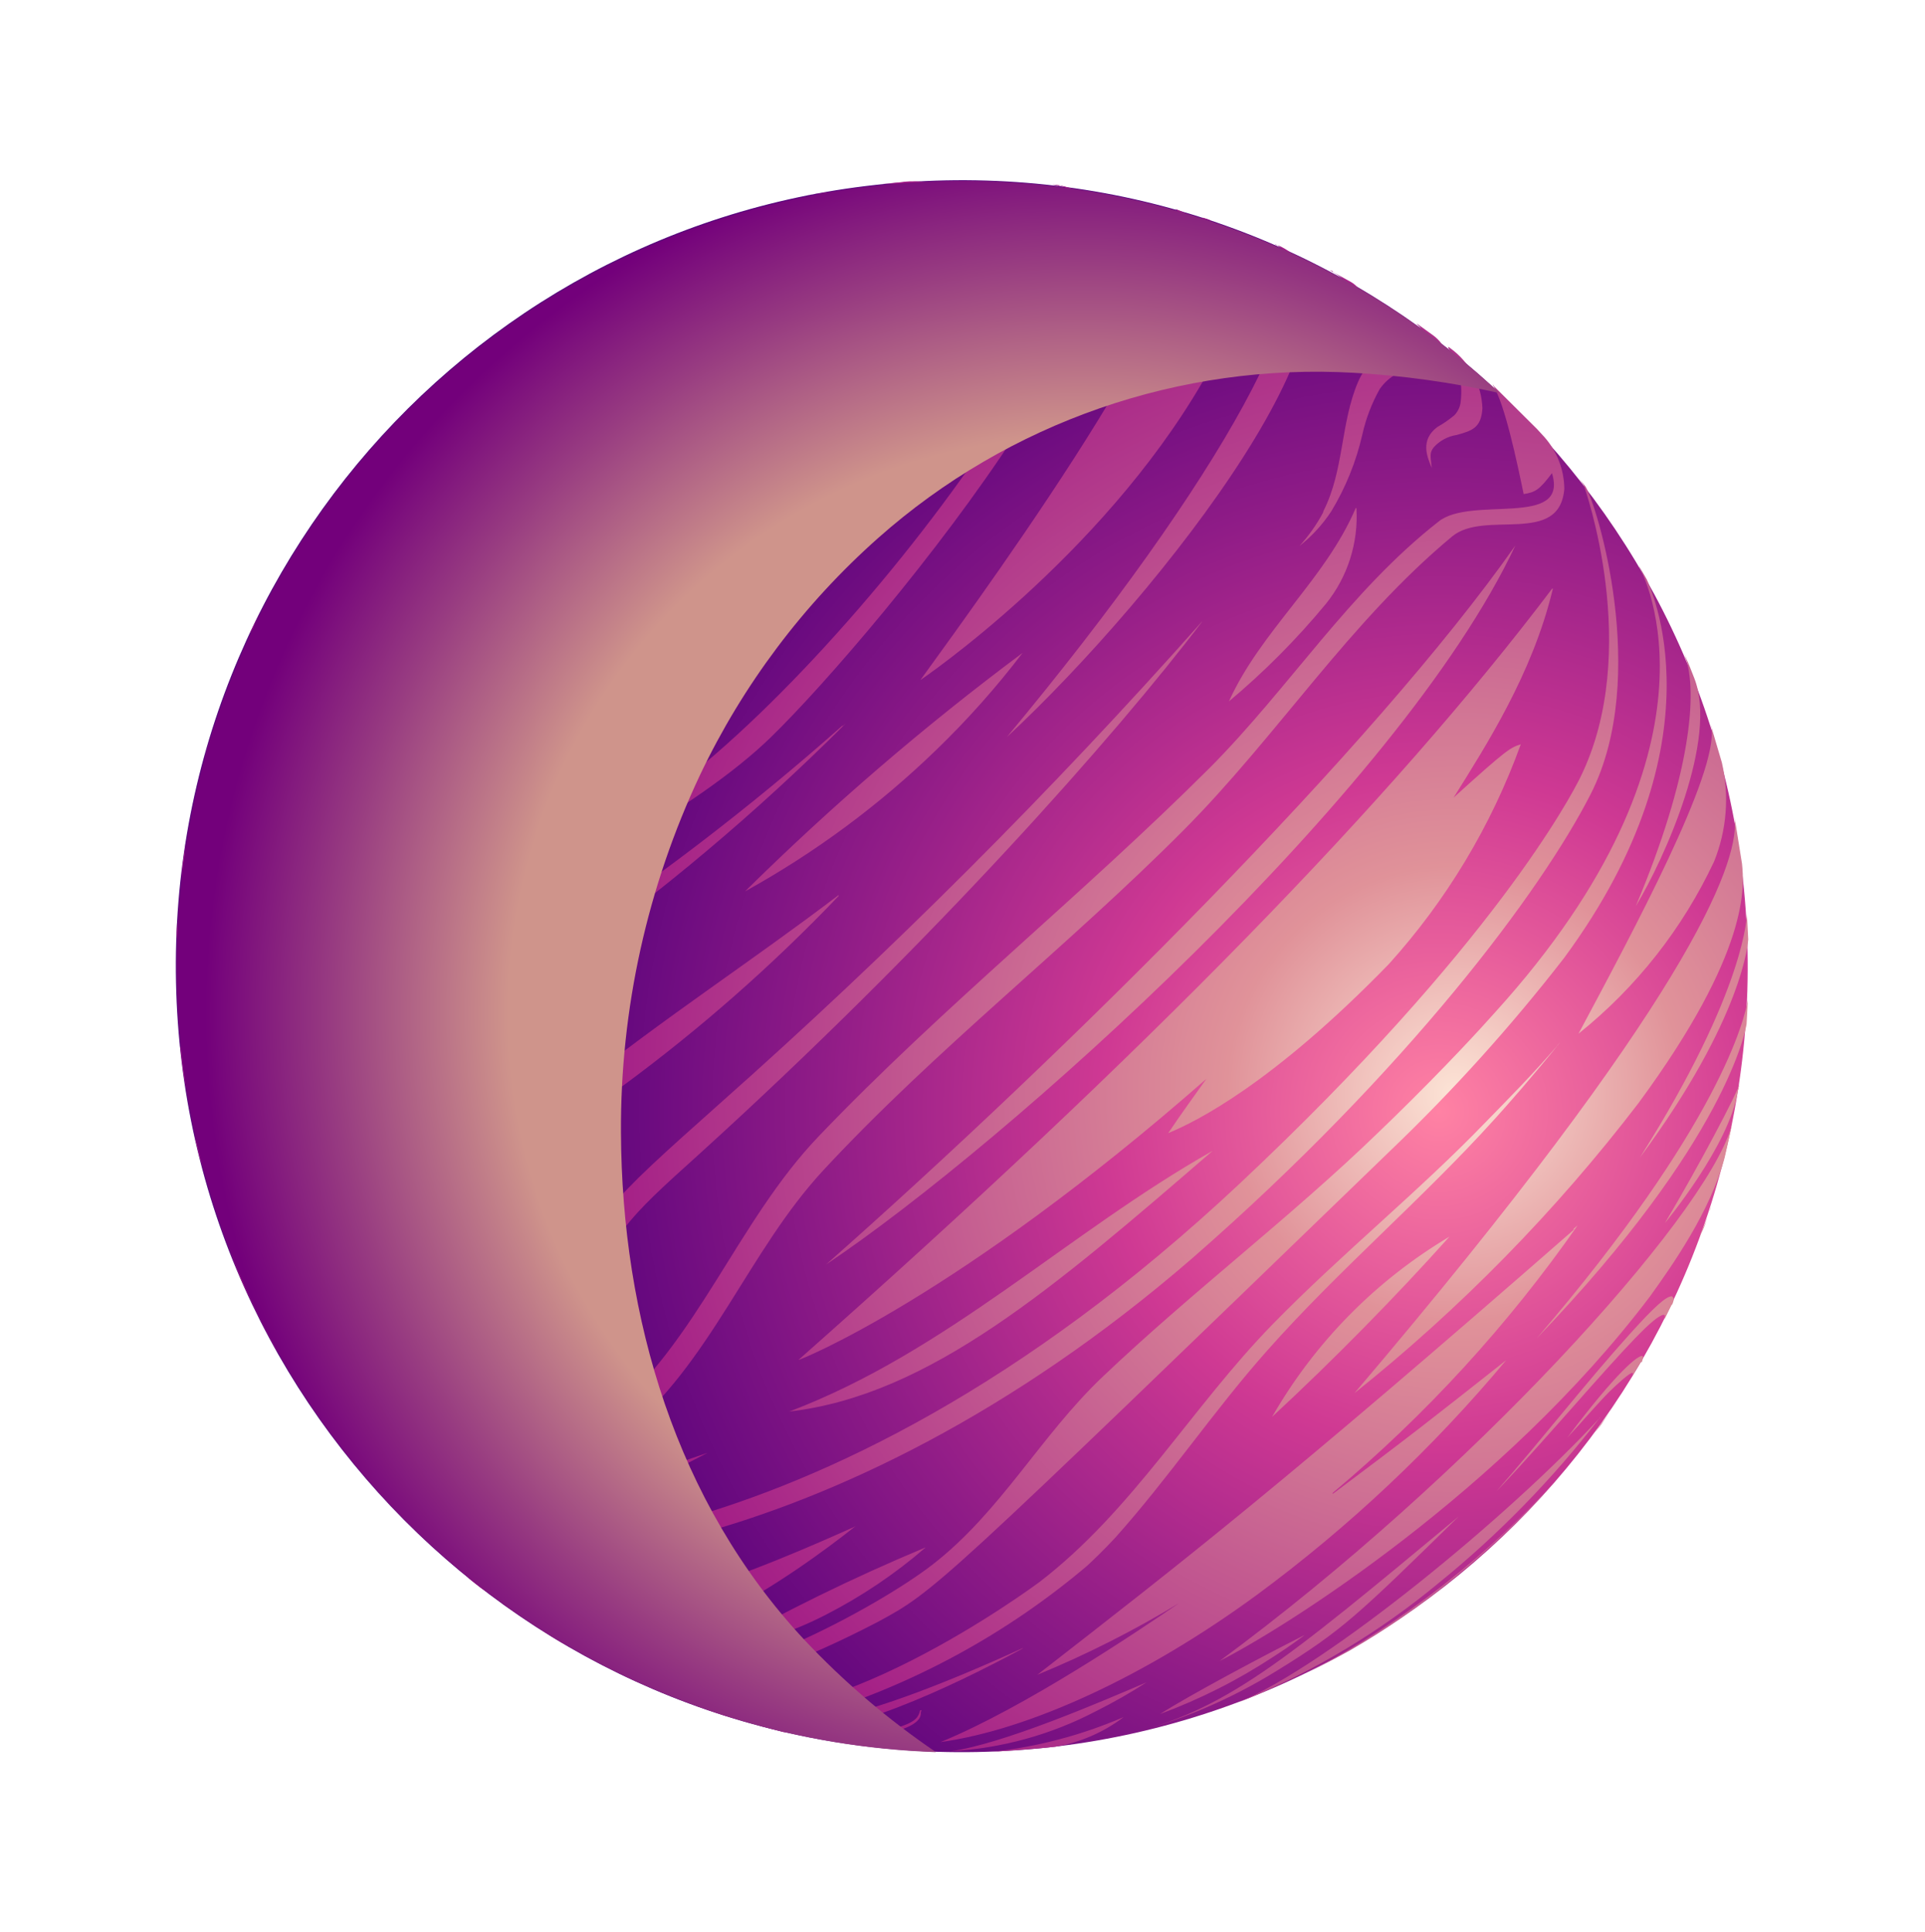 <svg width="552" height="554" viewBox="0 0 552 554" fill="none" xmlns="http://www.w3.org/2000/svg">
<path d="M501.112 272.45C498.571 148.01 395.632 49.192 271.192 51.733C146.752 54.275 47.934 157.214 50.476 281.653C53.017 406.093 155.956 504.911 280.396 502.37C404.836 499.828 503.654 396.89 501.112 272.45Z" fill="url(#paint0_radial)"/>
<path d="M496.457 323.213L496.834 321.807L494.545 331.954C490.376 347.513 479.633 362.71 473.115 371.777C431.037 427.425 368.396 466.858 349.734 476.275C421.04 423.778 488.435 349.737 496.457 323.213ZM497.489 235.64C498.033 248.266 484.598 286.359 388.387 399.481C418.815 375.16 446.17 347.228 469.851 316.299C501.984 272.673 500.132 253.885 499.53 247.699L497.374 234.264L497.539 235.653L497.489 235.64ZM322.06 492.422C310.1 497.57 297.439 500.904 284.495 502.315C289.985 501.903 297.139 501.507 302.582 500.867C309.675 499.668 316.373 496.775 322.11 492.436L322.06 492.422ZM458.587 406.725C432.434 435.062 380.403 477.66 355.169 488.114L356.907 487.45C377.021 479.127 395.771 467.83 412.529 453.937C429.771 439.964 445.312 424.014 458.831 406.414L458.764 406.665L458.587 406.725ZM244.599 437.99C224.622 446.893 163.927 474.044 143.202 459.238C148.637 462.846 155.811 467.996 161.504 471.243C185.099 481.761 227.987 451.399 245.349 437.599L244.599 437.99ZM337.074 59.941C352.741 72.746 285.954 164.595 263.926 195.006C264.385 194.698 315.412 160.062 344.811 109.57C350.428 97.841 363.609 70.332 337.325 60.008L337.074 59.941ZM126.593 358.599C112.695 361.277 70.393 369.578 63.008 350.761C64.953 355.747 67.345 362.682 69.321 367.354C72.142 373.49 75.945 381.179 79.138 386.931C81.237 389.537 86.933 396.389 104.281 385.652C87.487 383.68 82.286 380.404 76.811 376.946C81.749 378.592 95.638 383.174 128.377 358.163L126.392 358.545L126.593 358.599ZM445.094 168.772C399.405 229.263 328.785 301.687 228.958 389.955C229.309 390.049 274.485 372.028 345.937 309.349C342.735 313.871 339.188 318.676 334.987 324.921C342.907 321.663 364.794 310.851 398.207 276.498C414.805 258.132 427.671 236.711 436.087 213.431C433.083 214.401 432.31 214.678 416.822 228.711C426.225 213.693 439.365 193.167 445.147 169.378C445.147 169.378 445.255 168.977 445.295 168.826L445.094 168.772ZM451.509 352.431C367.19 426.187 339.325 447.663 297.459 480.236C311.513 474.455 325.098 467.591 338.089 459.705C326.052 467.885 293.986 489.58 269.694 499.533C295.291 495.955 328.547 480.658 360.337 457.382C386.803 437.862 410.835 415.241 431.919 390.004C409.602 407.641 404.288 411.812 382.548 428.097L382.089 428.404L382.183 428.053C408.86 405.698 432.465 379.915 452.384 351.374L450.99 352.561L451.509 352.431ZM490.783 208.666C492.642 221.806 468.505 266.715 452.64 296.409C469.228 283.125 482.54 266.206 491.551 246.96C495.156 237.973 495.924 228.098 493.754 218.661L490.51 207.678L490.733 208.653L490.783 208.666ZM264.284 80.031C219.546 137.979 143.984 202.946 92.409 237.22C92.71 237.301 132.863 232.405 197.94 174.043C253.949 121.213 263.392 90.39 264.583 79.519L264.489 79.871L264.284 80.031ZM288.043 60.629C270.921 94.613 234.956 138.288 193.48 188.879C224.309 170.107 251.421 145.825 273.465 117.244C281.304 106.056 301.982 76.468 288.083 60.478L288.043 60.629ZM151.263 139.641L84.626 176.12C84.816 177.333 85.279 178.488 85.981 179.496C76.856 179.418 75.862 177.107 75.428 175.915C75.428 175.915 65.482 196.167 78.902 198.687C93.642 196.88 109.91 182.142 116.268 175.883C114.118 176.276 111.942 176.769 109.793 177.161C125.926 167.563 140.015 154.887 151.26 139.855L150.255 140.393L151.263 139.641ZM126.138 296.45C104.519 301.847 53.763 314.392 51.581 299.444L52.556 307.451C54.948 324.823 65.062 326.027 70.498 326.623C92.337 325.427 117.044 305.095 126.594 296.357L126.192 296.249L126.138 296.45ZM210.327 62.561C211.394 65.767 211.749 69.166 211.37 72.523C205.006 70.173 203.981 71.189 199.614 75.237C192.416 82.024 193.821 85.413 194.94 87.864C195.748 89.603 196.752 91.244 197.933 92.755C202.814 89.896 207.248 86.335 211.094 82.187C210.711 87.423 210.068 92.637 209.167 97.809C214.076 93.745 229.968 80.412 231.529 68.564C230.75 61.631 223.626 59.507 210.371 62.196L210.327 62.561ZM83.008 222.113C76.834 220.458 57.844 215.639 66.277 194.605C64.266 200.306 61.528 207.911 59.767 213.68C58.639 217.009 58.119 220.514 58.232 224.028C58.731 226.582 59.529 230.831 64.755 230.402C71.508 229.228 77.844 226.33 83.148 221.989L83.008 222.113ZM107.453 146.139L107.553 143.96C108.155 141.456 108.339 138.87 108.098 136.306C107.884 135.495 107.884 135.495 104.311 134.376C101.362 137.807 98.82 141.567 96.736 145.581C98.705 140.905 101.293 136.514 104.43 132.525C105.103 131.7 105.7 130.816 106.214 129.883C101.704 134.943 97.737 140.461 94.379 146.348C94.096 147.402 92.69 150.038 94.911 149.18L95.162 149.247C93.035 155.779 97.938 153.542 99.603 152.751C102.465 151.025 105.136 149 107.57 146.708L107.65 146.407L107.453 146.139ZM454.09 139.013C454.311 139.394 471.088 186.604 453.093 223.044C450.744 227.795 428.349 271.018 355.478 339.395C230.227 456.895 129.714 444.326 128.81 444.084C125.612 443.407 122.639 441.925 120.173 439.779L123.734 443.154C139.234 454.57 237.534 451.106 341.96 360.735C403.697 306.804 442.075 255.329 456.167 227.634C473.245 194.014 457.676 143.901 454.575 139.412L452.65 136.959C453.16 137.607 453.624 138.288 454.04 138.999L454.09 139.013ZM428.15 110.543C431.491 115.742 435.039 132.617 436.916 141.673C440.227 141.162 441.436 140.464 445.033 135.671C449.908 151.61 421.823 141.987 412.468 149.594C386.871 169.633 369.666 197.301 346.921 220.149C310.563 256.457 270.304 288.653 234.725 325.869C211.245 350.456 200.285 384.532 173.594 406.645C158.869 418.838 111.829 424.74 102.527 419.504C101.461 418.857 100.497 418.055 99.668 417.124L102.174 420.216C115.148 432.031 166.508 421.047 178.415 411.541C203.896 390.933 214.404 358.942 236.113 335.547C268.412 300.734 306.023 271.594 339.449 237.998C366.323 210.984 386.914 178.306 416.456 153.783C425.838 146.075 447.264 156.658 448.576 140.117C448.503 134.68 446.49 129.447 442.9 125.363L440.734 123.007L427.989 110.339L428.341 110.433L428.15 110.543ZM434.434 156.555C394.169 213.873 306.178 301.332 236.88 362.597C288.155 328.242 401.242 227.227 434.511 156.469L434.434 156.555ZM347.657 330.037C306.26 353.428 271.602 387.609 226.34 404.747C266.589 400.092 302.365 369.169 347.72 330L347.657 330.037ZM202.707 416.651C134.682 440.439 114.971 434.297 109.207 428.503L112.142 431.602C131.514 450.457 177.054 430.274 202.821 416.628L202.707 416.651ZM344.638 178.276C301.408 226.987 255.305 273.071 206.576 316.282C172.87 346.307 172.87 346.306 152.607 381.171L149.13 386.318L147.327 388.632C121.919 418.406 96.039 411.794 88.429 401.847L91.861 406.909C95.069 410.518 99.159 413.232 103.73 414.787C108.302 416.342 113.199 416.684 117.942 415.78C135.809 413.144 146.366 402.254 154.355 391.914L156.126 389.322C157.262 387.69 158.574 385.405 159.624 383.696C178.223 351.022 178.223 351.023 200.711 330.742C267.669 269.979 320.094 210.648 344.688 178.289L344.638 178.276ZM240.465 256.664C215.796 275.446 189.748 292.352 165.47 311.885C159.606 316.278 154.71 321.834 151.091 328.205C147.875 334.8 145.532 341.786 144.124 348.987C139.847 364.948 136.81 371.666 122.641 385.192C141.505 375.022 144.558 363.628 148.798 350.616C150.677 342.102 154.452 334.122 159.842 327.268C165.415 321.313 171.653 316.017 178.435 311.485C200.671 295.122 221.442 276.856 240.511 256.892L240.465 256.664ZM365.782 70.054C382.22 78.977 350.512 137.081 288.696 211.38C333.117 170.078 399.143 85.287 366.846 70.5L365.34 70.097C365.34 70.097 365.641 70.178 365.742 70.204L365.782 70.054ZM406.3 92.907C410.917 97.157 405.861 98.761 402.174 99.871C394.66 102.215 391.558 104.558 389.42 109.526C384.368 121.353 385.426 134.87 379.508 146.518L379.373 147.02C377.526 150.468 375.257 153.673 372.621 156.562C376.174 153.764 379.252 150.411 381.737 146.632C385.878 139.796 388.893 132.339 390.667 124.547C391.69 119.985 393.373 115.597 395.663 111.522C398.49 107.599 401.779 106.167 408.325 104.424C410.819 103.748 413.15 103.081 413.76 102.007C415.135 99.686 412.353 97.219 411.059 96.227L405.604 92.29C405.907 92.482 406.19 92.702 406.45 92.948L406.3 92.907ZM415.249 99.663C418.219 104.211 419.501 109.656 418.872 115.051C418.743 116.565 418.096 117.987 417.04 119.079C415.519 120.351 413.884 121.48 412.156 122.45C407.177 126.173 409.213 131.023 410.572 134.184C410.094 130.344 410.028 129.788 411.061 128.344C412.773 126.401 415.116 125.124 417.676 124.737C422.096 123.5 424.718 122.75 425.089 117.147C424.982 113.745 424.092 110.412 422.49 107.408C420.889 104.404 418.617 101.809 415.851 99.824L414.868 99.076L415.44 99.552L415.249 99.663ZM382.11 77.98C383.672 78.781 385.05 79.898 386.158 81.26C387.265 82.621 388.078 84.198 388.544 85.89C388.544 85.89 391.925 83.514 387.369 80.841L381.324 77.5C381.324 77.5 381.927 77.661 382.178 77.729L382.11 77.98ZM241.534 208.103C214.958 231.666 186.698 253.257 156.978 272.705C153.687 274.669 150.71 277.118 148.146 279.968C138.74 291.381 146.621 309.954 131.932 319.198C131.282 319.616 64.745 359.134 55.684 325.289L57.156 331.44C58.62 336.62 63.056 352.388 94.829 343.632C110.537 338.919 125.375 331.685 138.764 322.212C150.556 311.331 141.674 293.081 153.215 282.133C155.105 280.4 157.129 278.82 159.269 277.407C189.003 256.495 216.88 233.061 242.592 207.365L241.684 208.144L241.534 208.103ZM303.797 53.23C339.766 62.545 240.713 197.716 181.081 234.351C179.731 235.172 50.123 301.474 50.804 263.999L50.672 267.299C50.593 305.742 179.567 251.644 220.931 211.513C251.902 181.455 350.716 61.229 303.51 53.099L301.686 52.879C302.288 53.041 303.141 53.269 303.744 53.431L303.797 53.23ZM184.889 202.071C104.256 269.499 50.72 277.963 53.105 243.365L53.288 241.478L52.47 247.338C48.469 279.136 84.703 282.442 150.044 232.328C162.27 222.925 173.954 212.836 185.039 202.111L184.889 202.071ZM231.677 55.962C255.8 51.666 243.203 77.395 239.763 82.606C238.717 84.178 237.545 85.663 236.259 87.047C230.562 93.052 223.32 97.19 217.512 103.004C204.794 115.735 194.514 130.411 181.983 143.246C173.018 152.41 162.319 162.024 161.116 163.1C141.862 180.645 120.821 196.121 98.337 209.274C110.325 204.686 139.667 188.34 174.674 156.673C183.62 148.58 190.045 142.071 190.122 141.984L196.201 135.758C206.4 125.203 214.512 112.798 225.131 102.679C230.781 97.253 237.618 93.221 242.846 87.359C246.816 82.787 249.582 77.297 250.892 71.386C251.886 66.272 254.618 51.457 231.892 55.966L230.804 56.212L231.664 56.012L231.677 55.962ZM253.298 52.771C260.326 52.241 267.279 54.51 272.641 59.084C272.641 59.084 274.81 56.007 269.575 53.259C265.833 52.003 261.842 51.672 257.944 52.295L256.013 52.477L251.758 52.897L253.298 52.771ZM72.675 179.965C72.675 179.965 72.823 179.413 74.903 174.86L71.783 181.286L71.689 181.638L72.725 179.979L72.675 179.965ZM173.823 78.333C176.172 79.608 176.371 86.493 176.163 92.086C171.707 82.016 155.123 105.761 147.938 121.535C154.956 119.435 171.939 106.448 175.78 96.126C175.59 100.293 174.497 104.368 172.576 108.07C170.655 111.773 167.952 115.014 164.655 117.568C156.584 123.798 146.321 123.953 137.309 127.671C131.928 129.887 129.323 135.591 124.152 138.025C122.856 138.646 121.872 138.705 121.263 138.166C120.655 137.626 121.012 138.099 120.264 133.863C119.23 133.909 119.18 133.896 115.573 138.524C99.079 159.927 91.148 163.02 89.15 163.453C83.773 164.648 84.478 157.198 94.874 143.091L93.751 144.673C82.486 160.215 81.408 168.856 86.882 167.902C90.953 167.164 99.61 160.553 112.255 144.682C113.605 142.548 115.279 140.638 117.216 139.018L117.918 139.206C119.309 143.452 119.609 144.34 122.198 143.312C128.145 141.193 131.241 135.46 136.263 132.179C143.861 127.113 153.373 127.349 161.294 123.285C167.903 120.32 173.346 115.253 176.776 108.873C184.295 94.265 179.274 77.265 173.887 78.296L173.823 78.333ZM199.309 109.101C194.511 111.206 190.32 114.487 187.124 118.64C180.418 126.986 172.624 134.396 163.951 140.674C172.317 138.467 179.906 133.982 185.875 127.719C191.187 122.149 193.76 114.554 199.309 109.101ZM470.092 162.613C471.254 164.7 497.491 214.552 428.577 290.446C424.723 294.792 414.527 305.94 399.738 320.376L395.382 324.588C370.024 349.157 341.784 370.425 316.152 394.812C298.475 411.595 286.797 433.696 267.271 448.745C252.278 460.329 204.651 486.893 181.077 481.114C180.123 480.858 178.868 480.522 177.982 480.016L182.759 482.264C191.041 484.483 206.45 488.612 251.643 465.108C268.129 456.184 268.129 456.184 398.823 329.814C416.717 312.689 433.323 294.267 448.505 274.697C494.568 212.209 472.964 167.956 472.213 166.141L470.119 162.513L470.092 162.613ZM483.26 188.359C486.849 198.251 484.946 222.219 469.049 259.867C477.45 245.979 492.684 211.812 485.83 194.428L484.548 191.179L482.863 187.231L483.273 188.309L483.26 188.359ZM446.621 299.799C438.845 308.744 433.409 314.173 426.059 321.726C406.547 341.944 384.608 359.574 364.959 379.701C341.681 403.536 324.809 433.176 297.942 453.736C297.279 454.204 234.17 501.204 199.096 488.955L206.139 491.38C214.772 494.432 224.162 494.608 232.903 491.88C261.813 483.122 288.624 468.538 311.685 449.026C313.183 447.652 316.578 444.419 319.762 440.969C335.113 423.832 348.029 404.538 363.357 387.287C384.017 363.988 407.864 343.856 428.748 320.725C432.268 316.826 439.36 308.828 447.419 298.83L446.571 299.786L446.621 299.799ZM293.327 472.565C244.729 494.726 229.867 494.779 217.954 494.868L224.68 496.67C242.177 498.024 271.663 484.352 293.3 472.666L293.327 472.565ZM415.891 354.453C394.66 367.022 377.05 384.878 364.777 406.281C382.46 389.878 400.054 371.997 415.637 354.6L415.891 354.453ZM500.942 261.903C500.942 261.903 500.933 283.419 470.231 331.948C500.154 291.549 501.305 269.586 501.308 269.371L500.938 262.117L500.942 261.903ZM501.234 286.513C500.361 291.981 493.204 322.503 440.633 383.785C495.311 326.887 500.638 294.96 500.837 293.615L501.224 286.349L501.234 286.513ZM479.466 374.178C480.174 372.539 479.99 372.22 479.482 371.708C477.845 371.592 474.441 374.661 467.325 382.545C454.146 397.197 442.111 412.801 429.106 427.607C430.939 425.785 436.573 419.817 450.476 404.068C466.937 385.4 474.267 377.519 476.985 377.01L477.437 377.131C477.467 377.822 477.284 378.505 476.913 379.089L479.392 374.051L479.466 374.178ZM418.296 434.824C367.072 477.424 351.629 490.285 322.338 497.607C337.881 493.697 352.724 487.403 366.34 478.949C384.898 467.513 389.345 463.164 418.296 434.824ZM470.834 390.532C471.17 389.278 471.224 389.077 471.026 388.809C469.772 388.472 463.627 393.335 449.419 412.23C453.474 407.937 457.128 403.537 461.283 399.271C463.974 396.656 467.265 393.611 468.172 393.639C468.172 393.639 468.443 394.034 467.809 394.994L470.492 390.602L470.834 390.532ZM263.847 490.435C263.389 492.141 262.932 493.848 256.55 495.581C254.106 496.271 251.401 496.729 248.277 497.345C245.153 497.96 243.496 498.323 243.12 498.922L243.391 499.317C245.001 499.974 246.687 500.425 248.41 500.662L253.996 501.298C251.976 501.043 250 500.513 248.124 499.724C247.328 499.081 247.328 499.081 255.394 496.885C261.484 495.235 264.175 493.427 264.05 491.081L264.238 490.378L263.847 490.435ZM328.72 482.425C315.414 488.113 287.748 500.013 272.649 502.154C287.217 501.334 301.441 497.404 314.363 490.629C319.362 488.128 324.218 485.352 328.91 482.315L328.72 482.425ZM447.947 422.542C427.253 445.772 402.559 465.102 375.039 479.612C378.649 477.782 383.469 475.254 387.006 473.297C397.688 467.144 407.822 460.087 417.297 452.202C428.252 443.224 438.452 433.362 447.793 422.715L447.947 422.542ZM463.412 402.369C461.279 405.51 458.936 408.433 456.857 411.372C457.618 410.339 458.516 409.396 459.291 408.313L460.015 407.215L463.606 402.045L463.412 402.369ZM293.033 187.365C265.02 208.249 238.49 231.051 213.634 255.608C233.617 244.566 252.051 230.928 268.454 215.048C277.408 206.407 285.693 197.1 293.237 187.205L293.033 187.365ZM388.787 145.616C379.956 166.328 361.626 180.729 352.397 201.12C362.479 192.682 371.771 183.341 380.155 173.213C386.416 165.487 389.557 155.697 388.961 145.77L388.787 145.616ZM139.803 116.558C134.617 118.74 129.971 122.03 126.192 126.199C127.446 126.535 130.47 125.892 134.262 122.981C136.438 121.208 138.313 119.095 139.813 116.722L139.803 116.558ZM155.441 91.322C151.049 97.676 151.049 97.676 150.861 98.379C150.39 100.136 153.246 99.717 153.246 99.717C153.246 99.717 159.641 92.716 156.7 91.444C156.317 91.275 155.911 91.166 155.495 91.121L155.441 91.322ZM150.917 101.783C148.772 103.144 146.717 104.642 144.766 106.268C144.574 106.4 144.413 106.572 144.295 106.773C144.176 106.973 144.102 107.197 144.078 107.428C143.984 107.78 144.519 108.192 144.284 108.667C143.939 109.436 143.353 110.072 142.615 110.479L141.101 111.311C144.264 110.354 147.153 108.657 149.529 106.36C149.755 106.106 149.895 105.786 149.928 105.446C149.961 105.107 149.885 104.766 149.712 104.473C149.271 103.709 149.271 103.709 149.466 103.385C149.66 103.06 149.6 102.883 150.93 101.733L150.917 101.783ZM114.675 133.442C115.514 131.515 116.735 129.367 117.074 128.705C117.717 127.705 118.254 126.641 118.678 125.53C118.906 124.677 117.624 125.248 115.953 125.661C114.282 126.074 114.988 126.048 114.898 126.185C114.151 127.418 113.594 128.755 113.243 130.153C112.799 131.809 113.296 132.965 114.347 133.461L114.648 133.542L114.675 133.442ZM123.511 128.17C124.143 125.811 124.359 125.008 124.265 125.359L123.729 125.754C120.69 128.06 119.773 127.868 119.371 127.76C118.97 127.653 116.008 132.884 117.316 133.02C117.316 133.02 117.316 133.02 117.618 133.1C117.919 133.181 118.518 132.75 122.701 128.383C123.831 127.18 123.76 127.645 123.685 128.324L123.511 128.17ZM161.249 149.956C158.318 150.433 155.518 151.515 153.028 153.133C148.542 156.019 144.996 160.018 140.781 163.3C134.718 166.976 128.441 170.288 121.985 173.219C129.301 173.99 136.654 172.149 142.744 168.022C149.579 162.591 154.107 154.928 161.376 149.882L161.249 149.956ZM99.156 223.481C90.483 226.537 64.063 235.596 57.405 229.724C57.454 231.405 57.952 233.042 58.848 234.464C59.744 235.887 61.005 237.044 62.5 237.814C72.965 242.124 91.739 229.079 99.575 223.324L99.156 223.481ZM99.598 287.886C88.917 290.404 56.591 297.612 51.24 285.258C51.397 287.334 51.969 289.358 52.922 291.21C53.874 293.062 55.188 294.705 56.786 296.041C58.384 297.376 60.233 298.378 62.224 298.988C64.216 299.597 66.309 299.801 68.381 299.588C79.679 298.307 90.485 294.254 99.839 287.789L99.598 287.886ZM186.808 455.106C173.94 456.553 142.727 459.003 133.544 451.916L134.477 452.65L137.761 455.251C142.309 458.353 153.506 466.356 186.909 455.133L186.808 455.106ZM265.148 443.819C244.547 452.425 224.485 462.265 205.069 473.287C216.14 471.615 226.864 468.147 236.817 463.018C247.07 457.765 256.658 451.304 265.375 443.772L265.148 443.819ZM498.926 310.587C498.173 313.397 487.182 334.338 477.415 350.711C477.415 350.711 495.902 328.497 498.294 312.946L498.926 310.587ZM490.31 346.958C489.691 349.266 488.698 351.367 487.362 354.345C488.002 353.366 488.519 352.312 488.902 351.207L490.72 345.83L490.41 346.985L490.31 346.958ZM373.984 468.893C361.538 475.188 341.328 485.965 332.638 491.491C344.101 487.254 355.041 481.72 365.247 474.998C366.483 474.199 370.191 471.804 374.034 468.906L373.984 468.893ZM344.861 62.404C345.764 62.646 346.668 62.888 347.504 63.381C347.778 63.426 348.047 63.498 348.307 63.596L344.793 62.655L344.861 62.404Z" fill="url(#paint1_radial)"/>
<path style="mix-blend-mode:multiply" d="M84.587 158.195C63.731 191.777 52.072 230.253 50.782 269.763C49.491 309.274 58.613 348.429 77.233 383.3C95.853 418.172 123.316 447.533 156.867 468.439C190.418 489.345 228.877 501.061 268.385 502.41C254.631 493.062 241.946 482.231 230.559 470.11C193.874 430.746 178.302 377.834 178.061 324.726C177.878 289.283 185.63 254.248 200.748 222.19C213.045 196.354 230.413 173.254 251.818 154.265C289.252 121.079 338.296 104.051 388.242 106.897C402.293 107.694 416.256 109.636 429.992 112.705C419.184 102.643 407.437 93.64 394.911 85.821C344.155 54.293 282.958 44.206 224.769 57.777C166.58 71.348 116.159 107.467 84.587 158.195Z" fill="url(#paint2_radial)"/>
<defs>
<radialGradient id="paint0_radial" cx="0" cy="0" r="1" gradientUnits="userSpaceOnUse" gradientTransform="translate(412.53 319.717) rotate(-68.727) scale(322.291)">
<stop stop-color="#FF82A4"/>
<stop offset="0.3" stop-color="#CF3993"/>
<stop offset="0.55" stop-color="#901C87"/>
<stop offset="0.81" stop-color="#54007B"/>
</radialGradient>
<radialGradient id="paint1_radial" cx="0" cy="0" r="1" gradientUnits="userSpaceOnUse" gradientTransform="translate(416.61 312.822) rotate(-50.225) scale(250.506)">
<stop stop-color="#FCE4D6"/>
<stop offset="0.26" stop-color="#E09299"/>
<stop offset="1" stop-color="#A11986"/>
</radialGradient>
<radialGradient id="paint2_radial" cx="0" cy="0" r="1" gradientUnits="userSpaceOnUse" gradientTransform="translate(310.717 290.159) rotate(-68.62) scale(278.472)">
<stop offset="0.59" stop-color="#CF948B"/>
<stop offset="0.77" stop-color="#983C81"/>
<stop offset="0.9" stop-color="#73007B"/>
</radialGradient>
</defs>
</svg>
